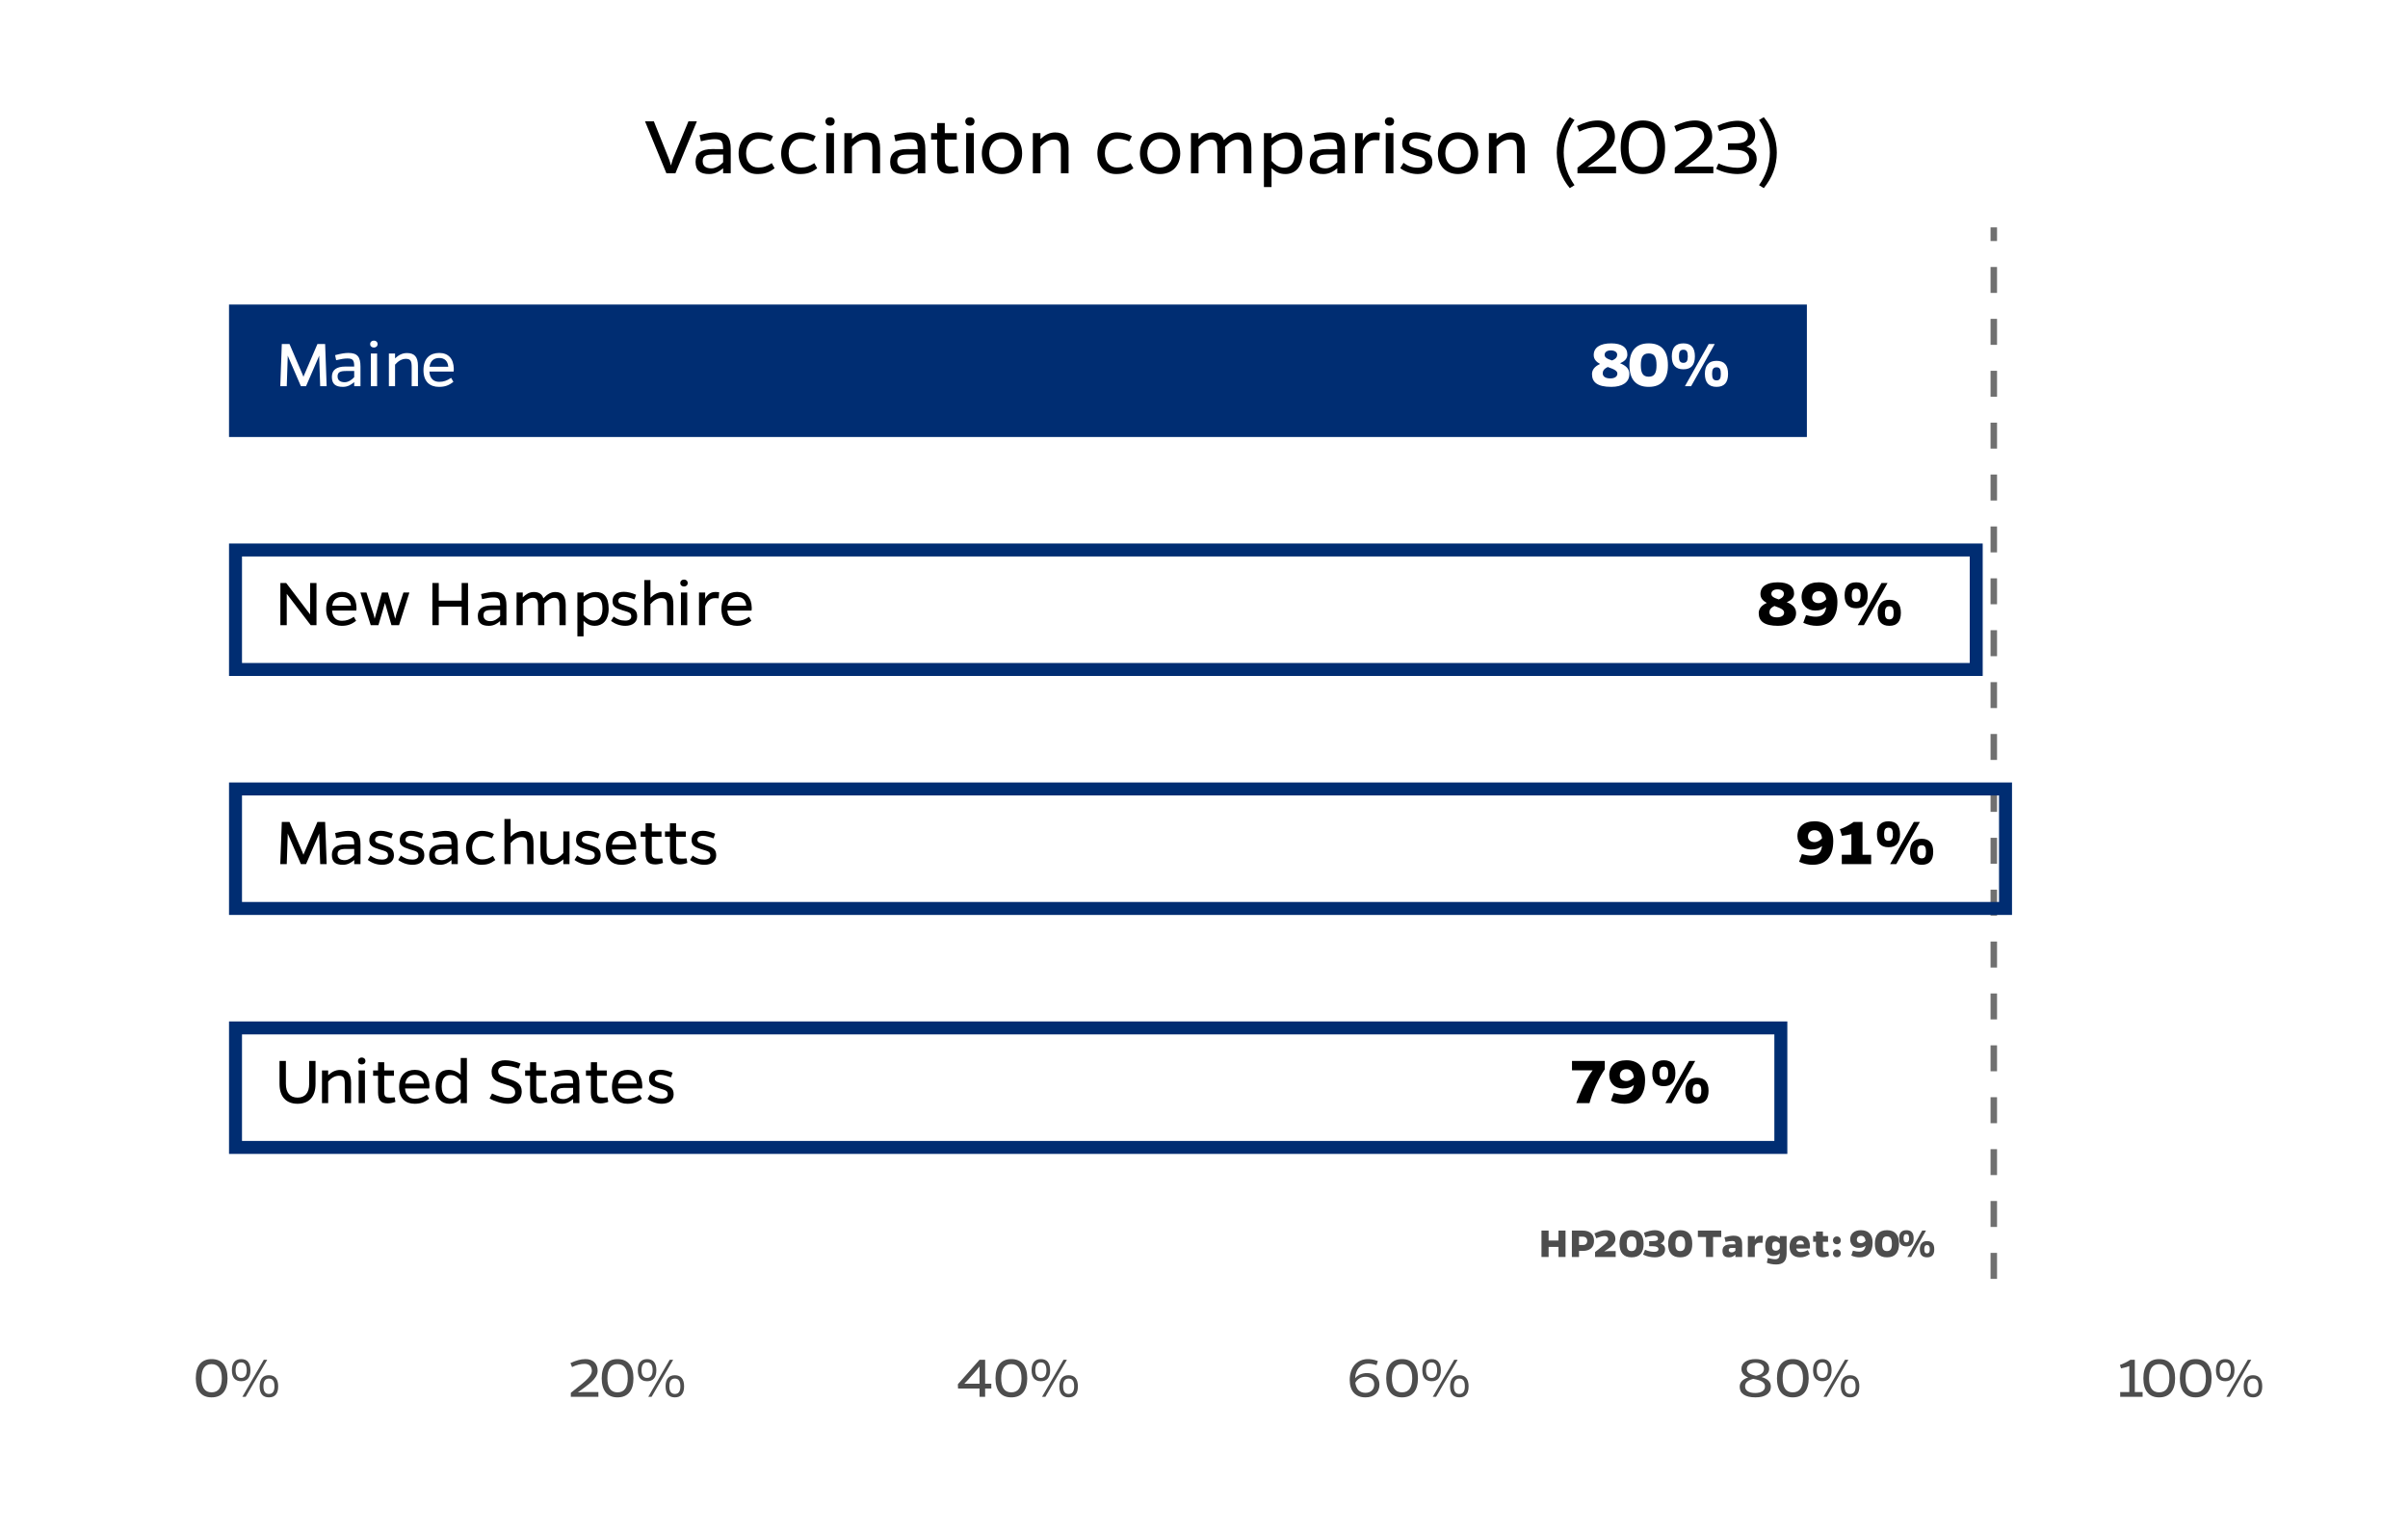 <?xml version="1.0" encoding="UTF-8"?>
<svg xmlns="http://www.w3.org/2000/svg" xmlns:xlink="http://www.w3.org/1999/xlink" width="396" height="252" viewBox="0 0 396 252">
<defs>
<g>
<g id="glyph-0-0">
<path d="M 7.547 0 L 7.547 -6.938 L 1.109 -6.938 L 1.109 0 Z M 1.562 -6.484 L 7.094 -6.484 L 7.094 -0.453 L 1.562 -0.453 Z M 3.953 -2.688 L 4.328 -2.688 L 4.328 -3.156 C 5.016 -3.266 5.578 -3.656 5.578 -4.297 C 5.578 -4.938 5.078 -5.328 4.391 -5.328 C 4.031 -5.328 3.516 -5.203 3.062 -5.031 L 3.188 -4.703 C 3.594 -4.844 4.078 -4.953 4.391 -4.953 C 4.844 -4.953 5.141 -4.688 5.141 -4.297 C 5.141 -3.812 4.75 -3.531 3.906 -3.438 Z M 4.141 -2.031 C 3.969 -2.031 3.875 -1.938 3.875 -1.781 C 3.875 -1.609 3.969 -1.516 4.141 -1.516 C 4.281 -1.516 4.391 -1.609 4.391 -1.781 C 4.391 -1.938 4.281 -2.031 4.141 -2.031 Z M 4.141 -2.031 "/>
</g>
<g id="glyph-0-1">
<path d="M 4.844 -3.781 C 5.672 -4.125 6.047 -4.578 6.047 -5.219 C 6.047 -6.375 5.125 -7.047 3.391 -7.047 C 1.578 -7.047 0.516 -6.375 0.516 -5.125 C 0.516 -4.438 0.938 -4 1.562 -3.656 C 0.547 -3.203 0.234 -2.578 0.234 -1.984 C 0.234 -0.641 1.141 0.109 3.406 0.109 C 5.219 0.109 6.375 -0.641 6.375 -1.984 C 6.375 -2.859 5.859 -3.359 4.844 -3.781 Z M 3.312 -5.891 C 3.953 -5.891 4.375 -5.609 4.375 -5.188 C 4.375 -4.812 4.172 -4.484 3.516 -4.234 C 2.625 -4.531 2.312 -4.75 2.312 -5.172 C 2.312 -5.594 2.703 -5.891 3.312 -5.891 Z M 3.234 -1.281 C 2.484 -1.281 2 -1.578 2 -2.109 C 2 -2.453 2.125 -2.828 2.828 -3.156 C 4 -2.75 4.406 -2.5 4.406 -2.062 C 4.406 -1.578 3.953 -1.281 3.234 -1.281 Z M 3.234 -1.281 "/>
</g>
<g id="glyph-0-2">
<path d="M 3.562 -7.047 C 1.422 -7.047 0.391 -5.75 0.391 -3.453 C 0.391 -1.172 1.422 0.109 3.562 0.109 C 5.703 0.109 6.719 -1.172 6.719 -3.453 C 6.719 -5.75 5.703 -7.047 3.562 -7.047 Z M 3.562 -1.562 C 2.578 -1.562 2.266 -2.203 2.266 -3.453 C 2.266 -4.75 2.578 -5.391 3.562 -5.391 C 4.531 -5.391 4.844 -4.75 4.844 -3.453 C 4.844 -2.203 4.531 -1.562 3.562 -1.562 Z M 3.562 -1.562 "/>
</g>
<g id="glyph-0-3">
<path d="M 2.266 -7.047 C 0.984 -7.047 0.359 -6.344 0.359 -4.906 C 0.359 -3.484 0.984 -2.781 2.266 -2.781 C 3.531 -2.781 4.156 -3.484 4.156 -4.906 C 4.156 -6.344 3.531 -7.047 2.266 -7.047 Z M 7.422 -6.938 L 6.422 -6.938 L 2.516 0 L 3.531 0 Z M 2.266 -3.844 C 1.703 -3.844 1.531 -4.203 1.531 -4.906 C 1.531 -5.641 1.703 -6 2.266 -6 C 2.812 -6 2.984 -5.641 2.984 -4.906 C 2.984 -4.203 2.812 -3.844 2.266 -3.844 Z M 7.719 -4.172 C 6.438 -4.172 5.797 -3.453 5.797 -2.031 C 5.797 -0.609 6.438 0.109 7.719 0.109 C 8.984 0.109 9.609 -0.609 9.609 -2.031 C 9.609 -3.453 8.984 -4.172 7.719 -4.172 Z M 7.719 -0.953 C 7.156 -0.953 6.984 -1.312 6.984 -2.031 C 6.984 -2.75 7.156 -3.109 7.719 -3.109 C 8.266 -3.109 8.422 -2.75 8.422 -2.031 C 8.422 -1.312 8.266 -0.953 7.719 -0.953 Z M 7.719 -0.953 "/>
</g>
<g id="glyph-0-4">
<path d="M 0.562 -0.391 C 1.312 -0.047 2.047 0.109 2.766 0.109 C 4.938 0.109 6.172 -1.188 6.172 -3.812 C 6.172 -5.797 5.141 -7.047 3.109 -7.047 C 1.312 -7.047 0.281 -6.109 0.281 -4.609 C 0.281 -3.328 1.172 -2.406 2.5 -2.406 C 3.344 -2.406 3.875 -2.594 4.328 -2.984 C 4.188 -1.938 3.703 -1.406 2.672 -1.391 C 2.234 -1.391 1.812 -1.438 1.016 -1.656 Z M 3.094 -3.625 C 2.453 -3.625 2.016 -3.969 2.016 -4.516 C 2.016 -5.188 2.453 -5.578 3.109 -5.578 C 3.828 -5.578 4.234 -5.109 4.328 -4.25 C 4.031 -3.906 3.562 -3.625 3.094 -3.625 Z M 3.094 -3.625 "/>
</g>
<g id="glyph-0-5">
<path d="M 5.406 0 L 5.406 -1.547 L 3.984 -1.547 L 3.984 -6.938 L 2.531 -6.938 C 1.844 -6.453 1.109 -6.047 0.266 -5.75 L 0.609 -4.656 C 1.188 -4.719 1.688 -4.812 2.156 -4.938 L 2.156 -1.547 L 0.578 -1.547 L 0.578 0 Z M 5.406 0 "/>
</g>
<g id="glyph-0-6">
<path d="M 5.547 -6.938 L 0.156 -6.938 L 0.156 -5.391 L 3.547 -5.391 C 2.453 -3.906 1.5 -1.812 0.859 0 L 3.031 0 C 3.531 -1.875 4.484 -4.016 5.547 -5.562 Z M 5.547 -6.938 "/>
</g>
<g id="glyph-1-0">
<path d="M 7.5 0 L 7.5 -6.938 L 1.062 -6.938 L 1.062 0 Z M 1.531 -6.484 L 7.047 -6.484 L 7.047 -0.453 L 1.531 -0.453 Z M 3.906 -2.688 L 4.281 -2.688 L 4.281 -3.156 C 4.969 -3.266 5.531 -3.656 5.531 -4.297 C 5.531 -4.938 5.047 -5.328 4.344 -5.328 C 3.984 -5.328 3.469 -5.203 3.016 -5.031 L 3.141 -4.703 C 3.547 -4.844 4.031 -4.953 4.344 -4.953 C 4.797 -4.953 5.094 -4.688 5.094 -4.297 C 5.094 -3.812 4.703 -3.531 3.859 -3.438 Z M 4.094 -2.031 C 3.922 -2.031 3.828 -1.938 3.828 -1.781 C 3.828 -1.609 3.922 -1.516 4.094 -1.516 C 4.25 -1.516 4.344 -1.609 4.344 -1.781 C 4.344 -1.938 4.25 -2.031 4.094 -2.031 Z M 4.094 -2.031 "/>
</g>
<g id="glyph-1-1">
<path d="M 7.5 0 L 8.562 0 L 8.312 -6.938 L 7.047 -6.938 L 4.906 -1.938 C 4.828 -1.797 4.781 -1.641 4.75 -1.531 C 4.703 -1.641 4.656 -1.797 4.594 -1.938 L 2.453 -6.938 L 1.188 -6.938 L 0.938 0 L 2 0 L 2.156 -4.672 L 2.156 -5.031 L 4.328 0 L 5.172 0 L 7.344 -5.031 L 7.344 -4.656 Z M 7.5 0 "/>
</g>
<g id="glyph-1-2">
<path d="M 1.125 -4.281 C 1.906 -4.469 2.5 -4.562 2.969 -4.562 C 3.875 -4.562 4.094 -4.281 4.094 -3.234 C 3.594 -3.234 3.281 -3.234 2.656 -3.234 C 1.156 -3.234 0.422 -2.656 0.422 -1.531 C 0.422 -0.359 1.031 0.109 2.234 0.109 C 3.078 0.109 3.625 -0.281 4.094 -0.672 L 4.094 0 L 5.125 0 L 5.125 -3.219 C 5.125 -4.797 4.641 -5.469 3.141 -5.469 C 2.562 -5.469 1.984 -5.375 0.953 -5.109 Z M 4.094 -2.5 L 4.094 -1.484 C 3.688 -1.031 3.109 -0.656 2.531 -0.656 C 1.766 -0.656 1.359 -0.984 1.359 -1.625 C 1.359 -2.328 1.828 -2.5 2.781 -2.5 Z M 4.094 -2.5 "/>
</g>
<g id="glyph-1-3">
<path d="M 0.719 -6.922 C 0.719 -6.562 1 -6.359 1.328 -6.359 C 1.656 -6.359 1.938 -6.562 1.938 -6.922 C 1.938 -7.297 1.656 -7.5 1.328 -7.5 C 1 -7.5 0.719 -7.297 0.719 -6.922 Z M 1.859 0 L 1.859 -5.375 L 0.828 -5.375 L 0.828 0 Z M 1.859 0 "/>
</g>
<g id="glyph-1-4">
<path d="M 1.812 -5.375 L 0.797 -5.375 L 0.797 0 L 1.812 0 L 1.812 -3.547 C 2.344 -4.156 2.938 -4.5 3.594 -4.5 C 4.406 -4.5 4.547 -4.078 4.547 -3.109 L 4.547 0 L 5.578 0 L 5.578 -3.359 C 5.578 -4.812 5 -5.453 3.781 -5.453 C 2.984 -5.453 2.406 -5.125 1.812 -4.578 Z M 1.812 -5.375 "/>
</g>
<g id="glyph-1-5">
<path d="M 5.031 -1.375 C 4.344 -0.906 3.797 -0.719 3.078 -0.719 C 2.203 -0.719 1.547 -1.188 1.453 -2.406 L 5.438 -2.406 C 5.469 -2.609 5.469 -2.719 5.469 -2.859 C 5.438 -4.531 4.578 -5.469 3.078 -5.469 C 1.594 -5.469 0.484 -4.625 0.484 -2.641 C 0.484 -0.719 1.562 0.109 3.031 0.109 C 4 0.109 4.656 -0.125 5.406 -0.719 Z M 1.484 -3.203 C 1.625 -4.234 2.281 -4.641 3.078 -4.641 C 3.953 -4.641 4.484 -4.141 4.562 -3.203 Z M 1.484 -3.203 "/>
</g>
<g id="glyph-1-6">
<path d="M 4.453 -5 C 3.766 -5.297 3.094 -5.484 2.453 -5.484 C 1.25 -5.484 0.578 -4.938 0.578 -3.953 C 0.578 -3.078 1.125 -2.781 2.188 -2.453 C 3.203 -2.125 3.656 -2.109 3.656 -1.422 C 3.656 -0.984 3.266 -0.75 2.672 -0.75 C 1.859 -0.75 1.375 -0.969 0.766 -1.406 L 0.328 -0.688 C 1.031 -0.172 1.828 0.109 2.688 0.109 C 3.875 0.109 4.625 -0.484 4.625 -1.438 C 4.625 -2.531 4.031 -2.781 2.734 -3.203 C 2.031 -3.438 1.531 -3.516 1.531 -4 C 1.531 -4.422 1.859 -4.656 2.438 -4.656 C 2.938 -4.656 3.547 -4.469 4.188 -4.234 Z M 4.453 -5 "/>
</g>
<g id="glyph-1-7">
<path d="M 4.906 -1.359 C 4.25 -0.906 3.766 -0.781 3.109 -0.781 C 2.125 -0.781 1.484 -1.516 1.484 -2.656 C 1.484 -3.828 2.156 -4.609 3.141 -4.609 C 3.531 -4.609 4.156 -4.531 4.734 -4.25 L 5.078 -4.953 C 4.453 -5.328 3.719 -5.469 3.125 -5.469 C 1.531 -5.469 0.484 -4.344 0.484 -2.656 C 0.484 -1 1.484 0.109 2.969 0.109 C 3.938 0.109 4.5 -0.078 5.297 -0.672 Z M 4.906 -1.359 "/>
</g>
<g id="glyph-1-8">
<path d="M 1.812 -7.422 L 0.797 -7.422 L 0.797 0 L 1.812 0 L 1.812 -3.469 C 2.359 -4.078 2.938 -4.453 3.594 -4.453 C 4.406 -4.453 4.547 -4.031 4.547 -3.047 L 4.547 0 L 5.578 0 L 5.578 -3.359 C 5.578 -4.812 5.125 -5.453 3.906 -5.453 C 3.094 -5.453 2.422 -5.109 1.812 -4.516 Z M 1.812 -7.422 "/>
</g>
<g id="glyph-1-9">
<path d="M 4.484 0 L 5.5 0 L 5.5 -5.375 L 4.484 -5.375 L 4.484 -1.828 C 4.062 -1.312 3.438 -0.828 2.797 -0.828 C 1.984 -0.828 1.734 -1.281 1.734 -2.266 L 1.734 -5.375 L 0.719 -5.375 L 0.719 -2.031 C 0.719 -0.578 1.266 0.109 2.469 0.109 C 3.234 0.109 3.875 -0.281 4.484 -0.781 Z M 4.484 0 "/>
</g>
<g id="glyph-1-10">
<path d="M 3.75 -0.953 C 3.359 -0.906 3.172 -0.906 2.953 -0.906 C 2.312 -0.906 2.031 -1.062 2.031 -1.781 L 2.031 -4.5 L 3.625 -4.5 L 3.625 -5.375 L 2.031 -5.375 L 2.031 -6.719 L 1.016 -6.719 L 1.016 -5.375 L 0.203 -5.375 L 0.203 -4.5 L 1.016 -4.5 L 1.016 -1.75 C 1.016 -0.484 1.484 0.047 2.609 0.047 C 2.984 0.047 3.391 -0.031 3.875 -0.203 Z M 3.75 -0.953 "/>
</g>
<g id="glyph-1-11">
<path d="M 6.891 0 L 6.891 -6.938 L 5.844 -6.938 L 5.844 -1.766 L 1.906 -6.938 L 0.953 -6.938 L 0.953 0 L 2 0 L 2 -5.156 L 5.938 0 Z M 6.891 0 "/>
</g>
<g id="glyph-1-12">
<path d="M 6.469 0 L 8.172 -5.375 L 7.188 -5.375 L 6.016 -1.781 C 5.938 -1.5 5.875 -1.281 5.828 -1.062 C 5.766 -1.297 5.703 -1.547 5.641 -1.781 L 4.641 -5.375 L 3.656 -5.375 L 2.656 -1.781 C 2.578 -1.516 2.516 -1.281 2.453 -1.062 C 2.406 -1.297 2.359 -1.531 2.281 -1.781 L 1.109 -5.375 L 0.109 -5.375 L 1.812 0 L 3.078 0 L 4.156 -3.672 L 5.219 0 Z M 6.469 0 "/>
</g>
<g id="glyph-1-13">
</g>
<g id="glyph-1-14">
<path d="M 6.812 0 L 6.812 -6.938 L 5.766 -6.938 L 5.766 -4.031 L 2 -4.031 L 2 -6.938 L 0.953 -6.938 L 0.953 0 L 2 0 L 2 -3.047 L 5.766 -3.047 L 5.766 0 Z M 6.812 0 "/>
</g>
<g id="glyph-1-15">
<path d="M 1.812 -5.375 L 0.797 -5.375 L 0.797 0 L 1.812 0 L 1.812 -3.562 C 2.344 -4.156 2.906 -4.5 3.453 -4.5 C 4.156 -4.5 4.328 -4.062 4.328 -3.109 L 4.328 0 L 5.359 0 L 5.359 -3.562 C 5.969 -4.203 6.5 -4.5 7 -4.5 C 7.688 -4.5 7.844 -4.062 7.844 -3.109 L 7.844 0 L 8.875 0 L 8.875 -3.359 C 8.875 -4.797 8.297 -5.453 7.172 -5.453 C 6.484 -5.453 5.922 -5.172 5.203 -4.422 C 4.969 -5.156 4.438 -5.453 3.625 -5.453 C 2.922 -5.453 2.359 -5.109 1.812 -4.578 Z M 1.812 -5.375 "/>
</g>
<g id="glyph-1-16">
<path d="M 1.812 -5.375 L 0.797 -5.375 L 0.797 1.844 L 1.812 1.844 L 1.812 -0.688 C 2.328 -0.234 2.781 0.109 3.688 0.109 C 4.844 0.109 5.938 -0.688 5.938 -2.703 C 5.938 -4.703 5.125 -5.453 3.812 -5.453 C 3.047 -5.453 2.344 -5.125 1.812 -4.703 Z M 1.812 -3.703 C 2.234 -4.156 2.953 -4.609 3.609 -4.609 C 4.453 -4.609 4.922 -4.109 4.922 -2.703 C 4.922 -1.281 4.312 -0.75 3.5 -0.75 C 2.797 -0.75 2.25 -1.172 1.812 -1.656 Z M 1.812 -3.703 "/>
</g>
<g id="glyph-1-17">
<path d="M 1.812 -5.375 L 0.797 -5.375 L 0.797 0 L 1.812 0 L 1.812 -3.094 C 2.094 -3.953 2.656 -4.438 3.391 -4.438 C 3.578 -4.438 3.766 -4.438 4.031 -4.406 L 4.109 -5.422 C 3.797 -5.453 3.625 -5.453 3.422 -5.453 C 2.703 -5.453 2.109 -5 1.812 -4.328 Z M 1.812 -5.375 "/>
</g>
<g id="glyph-1-18">
<path d="M 6.734 -6.938 L 5.688 -6.938 L 5.688 -3.156 C 5.688 -1.688 5 -0.906 3.781 -0.906 C 2.562 -0.906 1.859 -1.688 1.859 -3.156 L 1.859 -6.938 L 0.812 -6.938 L 0.812 -3.156 C 0.812 -1.062 1.891 0.109 3.781 0.109 C 5.672 0.109 6.734 -1.062 6.734 -3.156 Z M 6.734 -6.938 "/>
</g>
<g id="glyph-1-19">
<path d="M 4.609 0 L 5.625 0 L 5.625 -7.422 L 4.609 -7.422 L 4.609 -4.672 C 4.078 -5.172 3.375 -5.469 2.609 -5.469 C 1.344 -5.469 0.484 -4.703 0.484 -2.703 C 0.484 -0.688 1.562 0.109 2.734 0.109 C 3.641 0.109 4.094 -0.234 4.609 -0.703 Z M 4.609 -1.656 C 4.172 -1.188 3.75 -0.75 3.031 -0.75 C 2.219 -0.75 1.484 -1.281 1.484 -2.703 C 1.484 -4.125 2.078 -4.609 2.938 -4.609 C 3.578 -4.609 4.125 -4.266 4.609 -3.703 Z M 4.609 -1.656 "/>
</g>
<g id="glyph-1-20">
<path d="M 5.453 -6.5 C 4.562 -6.875 3.656 -7.047 2.906 -7.047 C 1.531 -7.047 0.688 -6.297 0.688 -5.188 C 0.688 -3.812 1.609 -3.484 2.719 -3.156 C 4.172 -2.734 4.562 -2.484 4.562 -1.734 C 4.562 -1.156 4.078 -0.859 3.359 -0.859 C 2.656 -0.859 1.672 -1.141 0.766 -1.578 L 0.359 -0.766 C 1.219 -0.266 2.422 0.109 3.406 0.109 C 4.625 0.109 5.641 -0.516 5.641 -1.906 C 5.641 -3.141 4.828 -3.547 3.625 -3.953 C 2.344 -4.375 1.766 -4.469 1.766 -5.297 C 1.766 -5.703 2.172 -6.125 2.906 -6.125 C 3.625 -6.125 4.281 -6 5.125 -5.672 Z M 5.453 -6.5 "/>
</g>
<g id="glyph-2-0">
<path d="M 4.719 0 L 4.719 -4.344 L 0.703 -4.344 L 0.703 0 Z M 0.984 -4.047 L 4.422 -4.047 L 4.422 -0.281 L 0.984 -0.281 Z M 2.469 -1.672 L 2.703 -1.672 L 2.703 -1.969 C 3.141 -2.047 3.484 -2.281 3.484 -2.688 C 3.484 -3.078 3.172 -3.328 2.75 -3.328 C 2.516 -3.328 2.203 -3.25 1.906 -3.141 L 1.984 -2.938 C 2.25 -3.031 2.547 -3.094 2.75 -3.094 C 3.031 -3.094 3.219 -2.922 3.219 -2.688 C 3.219 -2.375 2.969 -2.203 2.438 -2.141 Z M 2.594 -1.266 C 2.484 -1.266 2.422 -1.203 2.422 -1.109 C 2.422 -1.016 2.484 -0.953 2.594 -0.953 C 2.688 -0.953 2.75 -1.016 2.75 -1.109 C 2.75 -1.203 2.688 -1.266 2.594 -1.266 Z M 2.594 -1.266 "/>
</g>
<g id="glyph-2-1">
<path d="M 4.359 0 L 4.359 -4.344 L 3.203 -4.344 L 3.203 -2.703 L 1.578 -2.703 L 1.578 -4.344 L 0.406 -4.344 L 0.406 0 L 1.578 0 L 1.578 -1.656 L 3.203 -1.656 L 3.203 0 Z M 4.359 0 "/>
</g>
<g id="glyph-2-2">
<path d="M 0.406 -4.344 L 0.406 0 L 1.578 0 L 1.578 -1 L 2.203 -1 C 3.391 -1 4.047 -1.594 4.047 -2.656 C 4.047 -3.734 3.375 -4.344 2.141 -4.344 Z M 1.578 -1.969 L 1.578 -3.344 L 2.141 -3.344 C 2.641 -3.344 2.922 -3.094 2.922 -2.656 C 2.922 -2.219 2.672 -1.969 2.188 -1.969 Z M 1.578 -1.969 "/>
</g>
<g id="glyph-2-3">
<path d="M 3.609 0 L 3.609 -0.969 L 2.531 -0.969 C 2.297 -0.969 2 -0.953 1.719 -0.922 C 2.766 -1.578 3.562 -2.141 3.562 -2.938 C 3.562 -3.828 2.969 -4.406 2.016 -4.406 C 1.422 -4.406 0.875 -4.219 0.109 -3.875 L 0.422 -3.078 C 0.953 -3.297 1.422 -3.438 1.812 -3.438 C 2.141 -3.438 2.375 -3.266 2.375 -2.922 C 2.375 -2.438 1.422 -1.781 0.219 -0.812 L 0.219 0 Z M 3.609 0 "/>
</g>
<g id="glyph-2-4">
<path d="M 2.219 -4.406 C 0.891 -4.406 0.234 -3.594 0.234 -2.156 C 0.234 -0.734 0.891 0.062 2.219 0.062 C 3.562 0.062 4.203 -0.734 4.203 -2.156 C 4.203 -3.594 3.562 -4.406 2.219 -4.406 Z M 2.219 -0.969 C 1.609 -0.969 1.422 -1.375 1.422 -2.156 C 1.422 -2.969 1.609 -3.375 2.219 -3.375 C 2.828 -3.375 3.031 -2.969 3.031 -2.156 C 3.031 -1.375 2.828 -0.969 2.219 -0.969 Z M 2.219 -0.969 "/>
</g>
<g id="glyph-2-5">
<path d="M 0.5 -3.219 C 1 -3.391 1.547 -3.5 1.906 -3.5 C 2.312 -3.5 2.562 -3.328 2.562 -3 C 2.562 -2.719 2.297 -2.609 1.719 -2.609 L 1.109 -2.609 L 1.109 -1.766 L 1.719 -1.766 C 2.328 -1.766 2.641 -1.594 2.641 -1.297 C 2.641 -1 2.391 -0.844 1.969 -0.844 C 1.594 -0.844 1.047 -0.906 0.438 -1.188 L 0.109 -0.391 C 0.719 -0.078 1.422 0.062 2.031 0.062 C 3.078 0.062 3.734 -0.422 3.734 -1.266 C 3.734 -1.734 3.484 -2.031 2.984 -2.219 C 3.344 -2.359 3.625 -2.688 3.625 -3.172 C 3.625 -3.906 2.969 -4.406 2.062 -4.406 C 1.516 -4.406 0.891 -4.25 0.25 -3.969 Z M 0.5 -3.219 "/>
</g>
<g id="glyph-2-6">
</g>
<g id="glyph-2-7">
<path d="M 3.969 -3.281 L 3.969 -4.344 L 0.125 -4.344 L 0.125 -3.281 L 1.469 -3.281 L 1.469 0 L 2.625 0 L 2.625 -3.281 Z M 3.969 -3.281 "/>
</g>
<g id="glyph-2-8">
<path d="M 0.672 -2.469 C 1.172 -2.578 1.531 -2.625 1.797 -2.625 C 2.203 -2.625 2.297 -2.469 2.297 -2.078 L 1.625 -2.078 C 0.656 -2.078 0.172 -1.75 0.172 -1.016 C 0.172 -0.203 0.578 0.062 1.297 0.062 C 1.719 0.062 2.031 -0.125 2.297 -0.406 L 2.297 0 L 3.406 0 L 3.406 -2.078 C 3.406 -3.078 3 -3.5 2 -3.5 C 1.656 -3.5 1.297 -3.453 0.5 -3.234 Z M 2.297 -1.484 L 2.297 -1.047 C 2.141 -0.875 1.938 -0.75 1.672 -0.75 C 1.391 -0.75 1.203 -0.906 1.203 -1.156 C 1.203 -1.438 1.406 -1.484 1.766 -1.484 Z M 2.297 -1.484 "/>
</g>
<g id="glyph-2-9">
<path d="M 1.484 -3.438 L 0.344 -3.438 L 0.344 0 L 1.484 0 L 1.484 -1.719 C 1.625 -2.219 1.922 -2.344 2.344 -2.344 C 2.469 -2.344 2.578 -2.344 2.75 -2.328 L 2.828 -3.469 C 2.641 -3.5 2.531 -3.5 2.406 -3.5 C 2 -3.5 1.719 -3.25 1.484 -2.797 Z M 1.484 -3.438 "/>
</g>
<g id="glyph-2-10">
<path d="M 3.719 -3.438 L 2.594 -3.438 L 2.594 -3.047 C 2.25 -3.328 1.922 -3.5 1.5 -3.5 C 0.656 -3.5 0.203 -2.984 0.203 -1.797 C 0.203 -0.688 0.719 -0.156 1.516 -0.156 C 2.047 -0.156 2.297 -0.266 2.594 -0.625 L 2.594 -0.594 C 2.594 0.141 2.344 0.375 1.828 0.375 C 1.5 0.375 1.016 0.266 0.625 0.172 L 0.469 0.953 C 0.859 1.125 1.469 1.234 1.984 1.234 C 3.125 1.234 3.719 0.719 3.719 -0.594 Z M 2.594 -1.406 C 2.422 -1.156 2.25 -1.031 1.938 -1.031 C 1.562 -1.031 1.328 -1.219 1.328 -1.797 C 1.328 -2.359 1.516 -2.547 1.906 -2.547 C 2.188 -2.547 2.391 -2.422 2.594 -2.156 Z M 2.594 -1.406 "/>
</g>
<g id="glyph-2-11">
<path d="M 3.203 -1.125 C 2.781 -0.906 2.453 -0.812 1.984 -0.812 C 1.609 -0.812 1.375 -1 1.297 -1.391 L 3.516 -1.391 C 3.547 -1.562 3.547 -1.703 3.547 -1.844 C 3.547 -2.938 2.922 -3.5 1.953 -3.5 C 0.875 -3.5 0.203 -2.891 0.203 -1.688 C 0.203 -0.531 0.891 0.062 1.938 0.062 C 2.516 0.062 3 -0.094 3.531 -0.484 Z M 1.297 -2.062 C 1.359 -2.5 1.578 -2.703 1.953 -2.703 C 2.312 -2.703 2.547 -2.516 2.578 -2.062 Z M 1.297 -2.062 "/>
</g>
<g id="glyph-2-12">
<path d="M 2.578 -0.875 C 2.391 -0.859 2.281 -0.859 2.125 -0.859 C 1.781 -0.859 1.688 -1 1.688 -1.312 L 1.688 -2.5 L 2.531 -2.5 L 2.531 -3.438 L 1.688 -3.438 L 1.688 -4.188 L 0.547 -4.188 L 0.547 -3.438 L 0.078 -3.438 L 0.078 -2.5 L 0.547 -2.5 L 0.547 -1.266 C 0.547 -0.312 0.891 0.047 1.688 0.047 C 2.047 0.047 2.438 -0.047 2.688 -0.188 Z M 2.578 -0.875 "/>
</g>
<g id="glyph-2-13">
<path d="M 0.344 -2.734 C 0.344 -2.375 0.609 -2.094 0.984 -2.094 C 1.375 -2.094 1.625 -2.375 1.625 -2.734 C 1.625 -3.094 1.375 -3.375 0.984 -3.375 C 0.609 -3.375 0.344 -3.094 0.344 -2.734 Z M 0.344 -0.594 C 0.344 -0.234 0.609 0.047 0.984 0.047 C 1.375 0.047 1.625 -0.234 1.625 -0.594 C 1.625 -0.953 1.375 -1.234 0.984 -1.234 C 0.609 -1.234 0.344 -0.953 0.344 -0.594 Z M 0.344 -0.594 "/>
</g>
<g id="glyph-2-14">
<path d="M 0.359 -0.234 C 0.812 -0.031 1.281 0.062 1.734 0.062 C 3.078 0.062 3.859 -0.75 3.859 -2.375 C 3.859 -3.625 3.219 -4.406 1.938 -4.406 C 0.828 -4.406 0.172 -3.812 0.172 -2.875 C 0.172 -2.078 0.734 -1.5 1.562 -1.5 C 2.094 -1.5 2.422 -1.625 2.703 -1.859 C 2.609 -1.203 2.312 -0.875 1.672 -0.875 C 1.391 -0.875 1.141 -0.906 0.625 -1.031 Z M 1.938 -2.266 C 1.531 -2.266 1.266 -2.484 1.266 -2.828 C 1.266 -3.234 1.531 -3.484 1.938 -3.484 C 2.391 -3.484 2.641 -3.188 2.703 -2.656 C 2.516 -2.438 2.219 -2.266 1.938 -2.266 Z M 1.938 -2.266 "/>
</g>
<g id="glyph-2-15">
<path d="M 1.422 -4.406 C 0.625 -4.406 0.219 -3.969 0.219 -3.062 C 0.219 -2.172 0.625 -1.734 1.422 -1.734 C 2.219 -1.734 2.609 -2.172 2.609 -3.062 C 2.609 -3.969 2.219 -4.406 1.422 -4.406 Z M 4.641 -4.344 L 4.016 -4.344 L 1.578 0 L 2.203 0 Z M 1.422 -2.406 C 1.062 -2.406 0.953 -2.625 0.953 -3.062 C 0.953 -3.531 1.062 -3.75 1.422 -3.75 C 1.75 -3.75 1.859 -3.531 1.859 -3.062 C 1.859 -2.625 1.75 -2.406 1.422 -2.406 Z M 4.812 -2.609 C 4.031 -2.609 3.625 -2.156 3.625 -1.266 C 3.625 -0.375 4.031 0.062 4.812 0.062 C 5.609 0.062 6 -0.375 6 -1.266 C 6 -2.156 5.609 -2.609 4.812 -2.609 Z M 4.812 -0.594 C 4.469 -0.594 4.359 -0.828 4.359 -1.266 C 4.359 -1.719 4.469 -1.953 4.812 -1.953 C 5.156 -1.953 5.266 -1.719 5.266 -1.266 C 5.266 -0.828 5.156 -0.594 4.812 -0.594 Z M 4.812 -0.594 "/>
</g>
<g id="glyph-3-0">
<path d="M 6.594 0 L 6.594 -6.094 L 0.938 -6.094 L 0.938 0 Z M 1.344 -5.703 L 6.188 -5.703 L 6.188 -0.406 L 1.344 -0.406 Z M 3.438 -2.359 L 3.766 -2.359 L 3.766 -2.781 C 4.375 -2.875 4.859 -3.203 4.859 -3.781 C 4.859 -4.344 4.438 -4.688 3.812 -4.688 C 3.5 -4.688 3.047 -4.578 2.656 -4.422 L 2.766 -4.125 C 3.125 -4.266 3.547 -4.344 3.812 -4.344 C 4.219 -4.344 4.484 -4.125 4.484 -3.781 C 4.484 -3.344 4.125 -3.094 3.391 -3.016 Z M 3.594 -1.797 C 3.453 -1.797 3.375 -1.703 3.375 -1.562 C 3.375 -1.422 3.453 -1.328 3.594 -1.328 C 3.734 -1.328 3.812 -1.422 3.812 -1.562 C 3.812 -1.703 3.734 -1.797 3.594 -1.797 Z M 3.594 -1.797 "/>
</g>
<g id="glyph-3-1">
<path d="M 3.062 -6.203 C 1.359 -6.203 0.469 -5.062 0.469 -3.047 C 0.469 -1.047 1.359 0.094 3.062 0.094 C 4.797 0.094 5.688 -1.047 5.688 -3.047 C 5.688 -5.062 4.797 -6.203 3.062 -6.203 Z M 3.062 -0.734 C 1.938 -0.734 1.406 -1.547 1.406 -3.047 C 1.406 -4.547 1.938 -5.375 3.062 -5.375 C 4.203 -5.375 4.75 -4.547 4.75 -3.047 C 4.75 -1.547 4.203 -0.734 3.062 -0.734 Z M 3.062 -0.734 "/>
</g>
<g id="glyph-3-2">
<path d="M 1.938 -6.203 C 0.938 -6.203 0.406 -5.562 0.406 -4.375 C 0.406 -3.188 0.938 -2.562 1.938 -2.562 C 2.938 -2.562 3.453 -3.188 3.453 -4.375 C 3.453 -5.562 2.938 -6.203 1.938 -6.203 Z M 6.219 -6.094 L 5.656 -6.094 L 2.125 0 L 2.672 0 Z M 1.938 -3.109 C 1.312 -3.109 1.016 -3.562 1.016 -4.375 C 1.016 -5.203 1.312 -5.656 1.938 -5.656 C 2.547 -5.656 2.844 -5.203 2.844 -4.375 C 2.844 -3.562 2.547 -3.109 1.938 -3.109 Z M 6.5 -3.547 C 5.5 -3.547 4.969 -2.922 4.969 -1.719 C 4.969 -0.531 5.5 0.094 6.5 0.094 C 7.5 0.094 8.016 -0.531 8.016 -1.719 C 8.016 -2.922 7.5 -3.547 6.5 -3.547 Z M 6.5 -0.469 C 5.875 -0.469 5.594 -0.906 5.594 -1.719 C 5.594 -2.562 5.875 -3 6.5 -3 C 7.125 -3 7.406 -2.562 7.406 -1.719 C 7.406 -0.906 7.125 -0.469 6.5 -0.469 Z M 6.5 -0.469 "/>
</g>
<g id="glyph-3-3">
<path d="M 4.922 0 L 4.922 -0.781 L 2.5 -0.781 C 2.234 -0.781 1.891 -0.766 1.547 -0.734 C 3.25 -1.969 4.797 -2.969 4.797 -4.281 C 4.797 -5.453 4.047 -6.203 2.797 -6.203 C 1.984 -6.203 1.203 -5.953 0.328 -5.547 L 0.594 -4.891 C 1.297 -5.234 2.016 -5.422 2.641 -5.422 C 3.406 -5.422 3.844 -5 3.844 -4.266 C 3.844 -3.219 2.156 -2.109 0.391 -0.656 L 0.391 0 Z M 4.922 0 "/>
</g>
<g id="glyph-3-4">
<path d="M 4.766 0 L 4.766 -1.359 L 5.781 -1.359 L 5.781 -2.156 L 4.766 -2.156 L 4.766 -6.094 L 3.844 -6.094 L 0.281 -2.062 L 0.312 -1.359 L 3.844 -1.359 L 3.844 0 Z M 3.844 -2.156 L 1.344 -2.156 C 1.484 -2.281 1.703 -2.516 1.938 -2.781 L 3.344 -4.359 C 3.516 -4.562 3.703 -4.797 3.844 -4.984 Z M 3.844 -2.156 "/>
</g>
<g id="glyph-3-5">
<path d="M 5.094 -5.875 C 4.438 -6.156 3.781 -6.203 3.438 -6.203 C 1.703 -6.188 0.469 -4.875 0.469 -2.797 C 0.469 -0.984 1.359 0.094 3.062 0.094 C 4.453 0.094 5.359 -0.688 5.359 -2.016 C 5.359 -3.156 4.547 -3.906 3.328 -3.906 C 2.469 -3.906 1.812 -3.578 1.359 -3.047 C 1.438 -4.531 2.234 -5.438 3.469 -5.453 C 3.906 -5.453 4.312 -5.391 4.875 -5.203 Z M 3.062 -0.656 C 2.094 -0.656 1.531 -1.25 1.391 -2.312 C 1.688 -2.875 2.297 -3.297 3.062 -3.297 C 3.938 -3.297 4.5 -2.812 4.5 -2.047 C 4.5 -1.141 3.875 -0.656 3.062 -0.656 Z M 3.062 -0.656 "/>
</g>
<g id="glyph-3-6">
<path d="M 3.938 -3.25 C 4.797 -3.516 5.188 -3.969 5.188 -4.625 C 5.188 -5.578 4.344 -6.203 2.953 -6.203 C 1.516 -6.203 0.625 -5.578 0.625 -4.578 C 0.625 -3.906 1.031 -3.469 1.75 -3.188 C 0.719 -2.859 0.344 -2.297 0.344 -1.656 C 0.344 -0.547 1.203 0.094 2.953 0.094 C 4.5 0.094 5.469 -0.547 5.469 -1.656 C 5.469 -2.438 4.984 -2.938 3.938 -3.25 Z M 2.922 -5.594 C 3.766 -5.594 4.328 -5.188 4.328 -4.609 C 4.328 -4.062 3.984 -3.656 3.031 -3.453 C 1.953 -3.688 1.516 -4.016 1.516 -4.594 C 1.516 -5.188 2.078 -5.594 2.922 -5.594 Z M 2.875 -0.625 C 1.875 -0.625 1.234 -1.016 1.234 -1.703 C 1.234 -2.234 1.547 -2.688 2.562 -2.953 C 4.016 -2.688 4.5 -2.312 4.5 -1.688 C 4.5 -1.016 3.875 -0.625 2.875 -0.625 Z M 2.875 -0.625 "/>
</g>
<g id="glyph-3-7">
<path d="M 4.344 0 L 4.344 -0.781 L 3.062 -0.781 L 3.062 -6.094 L 2.344 -6.094 C 1.812 -5.734 1.172 -5.438 0.609 -5.234 L 0.797 -4.672 C 1.219 -4.75 1.703 -4.891 2.156 -5.047 L 2.156 -0.781 L 0.656 -0.781 L 0.656 0 Z M 4.344 0 "/>
</g>
<g id="glyph-4-0">
<path d="M 9.219 0 L 9.219 -8.547 L 1.312 -8.547 L 1.312 0 Z M 1.875 -7.984 L 8.672 -7.984 L 8.672 -0.562 L 1.875 -0.562 Z M 4.812 -3.297 L 5.281 -3.297 L 5.281 -3.891 C 6.125 -4.016 6.797 -4.5 6.797 -5.297 C 6.797 -6.078 6.203 -6.547 5.344 -6.547 C 4.906 -6.547 4.266 -6.406 3.703 -6.188 L 3.859 -5.781 C 4.375 -5.969 4.953 -6.094 5.344 -6.094 C 5.906 -6.094 6.266 -5.766 6.266 -5.297 C 6.266 -4.688 5.781 -4.344 4.75 -4.234 Z M 5.047 -2.5 C 4.828 -2.5 4.719 -2.375 4.719 -2.203 C 4.719 -1.984 4.828 -1.859 5.047 -1.859 C 5.219 -1.859 5.344 -1.984 5.344 -2.203 C 5.344 -2.375 5.219 -2.5 5.047 -2.5 Z M 5.047 -2.5 "/>
</g>
<g id="glyph-4-1">
<path d="M 5.203 0 L 8.734 -8.547 L 7.344 -8.547 L 4.781 -2.344 C 4.672 -2 4.562 -1.641 4.469 -1.281 C 4.375 -1.641 4.266 -2 4.141 -2.344 L 1.656 -8.547 L 0.203 -8.547 L 3.719 0 Z M 5.203 0 "/>
</g>
<g id="glyph-4-2">
<path d="M 1.391 -5.266 C 2.359 -5.5 3.078 -5.609 3.656 -5.609 C 4.781 -5.609 5.047 -5.266 5.047 -3.969 C 4.422 -3.984 4.047 -3.984 3.281 -3.984 C 1.422 -3.984 0.516 -3.281 0.516 -1.875 C 0.516 -0.453 1.281 0.125 2.766 0.125 C 3.781 0.125 4.453 -0.344 5.047 -0.828 L 5.047 0 L 6.297 0 L 6.297 -3.969 C 6.297 -5.906 5.719 -6.734 3.859 -6.734 C 3.156 -6.734 2.453 -6.625 1.172 -6.281 Z M 5.047 -3.078 L 5.047 -1.812 C 4.531 -1.266 3.844 -0.812 3.125 -0.812 C 2.172 -0.812 1.688 -1.219 1.688 -2 C 1.688 -2.859 2.25 -3.078 3.438 -3.078 Z M 5.047 -3.078 "/>
</g>
<g id="glyph-4-3">
<path d="M 6.047 -1.672 C 5.219 -1.125 4.641 -0.953 3.828 -0.953 C 2.625 -0.953 1.828 -1.859 1.828 -3.266 C 1.828 -4.703 2.641 -5.672 3.859 -5.672 C 4.344 -5.672 5.109 -5.594 5.828 -5.234 L 6.266 -6.094 C 5.469 -6.547 4.578 -6.734 3.844 -6.734 C 1.891 -6.734 0.594 -5.344 0.594 -3.266 C 0.594 -1.234 1.812 0.125 3.656 0.125 C 4.844 0.125 5.547 -0.094 6.516 -0.828 Z M 6.047 -1.672 "/>
</g>
<g id="glyph-4-4">
<path d="M 0.875 -8.531 C 0.875 -8.078 1.234 -7.828 1.641 -7.828 C 2.047 -7.828 2.391 -8.078 2.391 -8.531 C 2.391 -8.984 2.047 -9.219 1.641 -9.219 C 1.234 -9.219 0.875 -8.984 0.875 -8.531 Z M 2.281 0 L 2.281 -6.609 L 1.016 -6.609 L 1.016 0 Z M 2.281 0 "/>
</g>
<g id="glyph-4-5">
<path d="M 2.234 -6.609 L 0.984 -6.609 L 0.984 0 L 2.234 0 L 2.234 -4.375 C 2.891 -5.109 3.609 -5.547 4.422 -5.547 C 5.438 -5.547 5.594 -5.031 5.594 -3.828 L 5.594 0 L 6.859 0 L 6.859 -4.125 C 6.859 -5.922 6.156 -6.719 4.656 -6.719 C 3.688 -6.719 2.969 -6.297 2.234 -5.641 Z M 2.234 -6.609 "/>
</g>
<g id="glyph-4-6">
<path d="M 4.625 -1.172 C 4.125 -1.109 3.906 -1.109 3.641 -1.109 C 2.844 -1.109 2.5 -1.297 2.5 -2.203 L 2.5 -5.547 L 4.469 -5.547 L 4.469 -6.609 L 2.5 -6.609 L 2.5 -8.266 L 1.25 -8.266 L 1.25 -6.609 L 0.25 -6.609 L 0.25 -5.547 L 1.25 -5.547 L 1.25 -2.156 C 1.25 -0.609 1.812 0.062 3.219 0.062 C 3.672 0.062 4.172 -0.047 4.766 -0.25 Z M 4.625 -1.172 "/>
</g>
<g id="glyph-4-7">
<path d="M 3.906 -6.734 C 1.922 -6.734 0.594 -5.344 0.594 -3.266 C 0.594 -1.234 1.906 0.125 3.891 0.125 C 5.891 0.125 7.219 -1.234 7.219 -3.266 C 7.219 -5.344 5.891 -6.734 3.906 -6.734 Z M 3.891 -0.953 C 2.641 -0.953 1.812 -1.875 1.812 -3.266 C 1.812 -4.703 2.656 -5.656 3.906 -5.656 C 5.156 -5.656 5.984 -4.703 5.984 -3.266 C 5.984 -1.875 5.156 -0.953 3.891 -0.953 Z M 3.891 -0.953 "/>
</g>
<g id="glyph-4-8">
</g>
<g id="glyph-4-9">
<path d="M 2.234 -6.609 L 0.984 -6.609 L 0.984 0 L 2.234 0 L 2.234 -4.375 C 2.891 -5.109 3.578 -5.547 4.25 -5.547 C 5.109 -5.547 5.328 -5 5.328 -3.828 L 5.328 0 L 6.594 0 L 6.594 -4.375 C 7.344 -5.172 8 -5.547 8.609 -5.547 C 9.469 -5.547 9.656 -5 9.656 -3.828 L 9.656 0 L 10.922 0 L 10.922 -4.125 C 10.922 -5.906 10.219 -6.719 8.812 -6.719 C 7.984 -6.719 7.297 -6.359 6.391 -5.453 C 6.125 -6.344 5.453 -6.719 4.469 -6.719 C 3.594 -6.719 2.906 -6.281 2.219 -5.625 Z M 2.234 -6.609 "/>
</g>
<g id="glyph-4-10">
<path d="M 2.234 -6.609 L 0.984 -6.609 L 0.984 2.266 L 2.234 2.266 L 2.234 -0.844 C 2.875 -0.281 3.438 0.125 4.531 0.125 C 5.969 0.125 7.312 -0.844 7.312 -3.312 C 7.312 -5.797 6.297 -6.719 4.688 -6.719 C 3.75 -6.719 2.891 -6.297 2.234 -5.781 Z M 2.234 -4.562 C 2.766 -5.125 3.641 -5.672 4.438 -5.672 C 5.484 -5.672 6.062 -5.047 6.062 -3.312 C 6.062 -1.562 5.312 -0.922 4.312 -0.922 C 3.438 -0.922 2.766 -1.438 2.234 -2.031 Z M 2.234 -4.562 "/>
</g>
<g id="glyph-4-11">
<path d="M 2.234 -6.609 L 0.984 -6.609 L 0.984 0 L 2.234 0 L 2.234 -3.812 C 2.578 -4.859 3.281 -5.453 4.172 -5.453 C 4.406 -5.453 4.641 -5.453 4.969 -5.438 L 5.047 -6.672 C 4.672 -6.719 4.453 -6.719 4.219 -6.719 C 3.328 -6.719 2.594 -6.141 2.234 -5.312 Z M 2.234 -6.609 "/>
</g>
<g id="glyph-4-12">
<path d="M 5.484 -6.156 C 4.641 -6.531 3.812 -6.75 3.031 -6.75 C 1.547 -6.75 0.719 -6.078 0.719 -4.875 C 0.719 -3.797 1.391 -3.422 2.688 -3.016 C 3.938 -2.625 4.516 -2.594 4.516 -1.75 C 4.516 -1.203 4.016 -0.922 3.297 -0.922 C 2.281 -0.922 1.688 -1.188 0.938 -1.719 L 0.406 -0.844 C 1.266 -0.203 2.25 0.125 3.297 0.125 C 4.766 0.125 5.688 -0.594 5.688 -1.766 C 5.688 -3.125 4.969 -3.438 3.359 -3.953 C 2.484 -4.234 1.891 -4.328 1.891 -4.906 C 1.891 -5.453 2.281 -5.734 3 -5.734 C 3.609 -5.734 4.375 -5.5 5.156 -5.203 Z M 5.484 -6.156 "/>
</g>
<g id="glyph-4-13">
<path d="M 3.281 -9.234 C 1.938 -7.609 1.141 -5.625 1.141 -3.406 C 1.141 -1.172 1.938 0.812 3.281 2.438 L 4.062 1.953 C 3.031 0.484 2.281 -1.328 2.281 -3.406 C 2.281 -5.484 3.031 -7.297 4.062 -8.766 Z M 3.281 -9.234 "/>
</g>
<g id="glyph-4-14">
<path d="M 6.891 0 L 6.891 -1.094 L 3.5 -1.094 C 3.141 -1.094 2.641 -1.062 2.172 -1.031 C 4.547 -2.766 6.703 -4.156 6.703 -5.984 C 6.703 -7.641 5.656 -8.688 3.906 -8.688 C 2.766 -8.688 1.688 -8.344 0.469 -7.766 L 0.828 -6.844 C 1.812 -7.328 2.812 -7.594 3.703 -7.594 C 4.766 -7.594 5.391 -7 5.391 -5.969 C 5.391 -4.516 3.016 -2.953 0.547 -0.922 L 0.547 0 Z M 6.891 0 "/>
</g>
<g id="glyph-4-15">
<path d="M 4.297 -8.688 C 1.906 -8.688 0.656 -7.094 0.656 -4.25 C 0.656 -1.453 1.906 0.125 4.297 0.125 C 6.703 0.125 7.953 -1.453 7.953 -4.25 C 7.953 -7.094 6.703 -8.688 4.297 -8.688 Z M 4.297 -1.031 C 2.719 -1.031 1.953 -2.172 1.953 -4.25 C 1.953 -6.375 2.719 -7.516 4.297 -7.516 C 5.891 -7.516 6.656 -6.375 6.656 -4.25 C 6.656 -2.172 5.891 -1.031 4.297 -1.031 Z M 4.297 -1.031 "/>
</g>
<g id="glyph-4-16">
<path d="M 0.875 -6.953 C 1.828 -7.359 2.938 -7.625 3.797 -7.625 C 4.875 -7.625 5.578 -7.047 5.578 -6.125 C 5.578 -5.297 4.891 -4.922 3.531 -4.922 L 2.297 -4.922 L 2.297 -3.844 L 3.531 -3.844 C 4.938 -3.844 5.781 -3.375 5.781 -2.359 C 5.781 -1.453 5.031 -0.906 3.859 -0.906 C 3 -0.906 1.812 -1.109 0.734 -1.625 L 0.359 -0.734 C 1.422 -0.156 2.781 0.125 3.906 0.125 C 5.797 0.125 7.016 -0.828 7.016 -2.344 C 7.016 -3.406 6.438 -4.016 5.359 -4.375 C 6.156 -4.656 6.766 -5.328 6.766 -6.281 C 6.766 -7.703 5.594 -8.641 3.953 -8.641 C 2.891 -8.641 1.672 -8.344 0.578 -7.828 Z M 0.875 -6.953 "/>
</g>
<g id="glyph-4-17">
<path d="M 0.406 -8.766 C 1.453 -7.297 2.188 -5.484 2.188 -3.406 C 2.188 -1.328 1.453 0.484 0.406 1.953 L 1.188 2.438 C 2.531 0.812 3.328 -1.172 3.328 -3.406 C 3.328 -5.625 2.531 -7.609 1.188 -9.234 Z M 0.406 -8.766 "/>
</g>
</g>
<clipPath id="clip-0">
<path clip-rule="nonzero" d="M 327 37.406 L 329 37.406 L 329 210.375 L 327 210.375 Z M 327 37.406 "/>
</clipPath>
</defs>
<rect x="-39.6" y="-25.2" width="475.2" height="302.4" fill="rgb(100%, 100%, 100%)" fill-opacity="1"/>
<g clip-path="url(#clip-0)">
<path fill="none" stroke-width="1.067" stroke-linecap="butt" stroke-linejoin="round" stroke="rgb(30.196%, 30.196%, 30.196%)" stroke-opacity="0.8" stroke-dasharray="4.268 4.268" stroke-miterlimit="10" d="M 327.883 210.371 L 327.883 37.406 "/>
</g>
<path fill-rule="nonzero" fill="rgb(0%, 17.647%, 44.706%)" fill-opacity="1" stroke-width="2.134" stroke-linecap="butt" stroke-linejoin="miter" stroke="rgb(0%, 17.647%, 44.706%)" stroke-opacity="1" stroke-miterlimit="10" d="M 38.73 70.82 L 296.078 70.82 L 296.078 51.164 L 38.73 51.164 Z M 38.73 70.82 "/>
<path fill="none" stroke-width="2.134" stroke-linecap="butt" stroke-linejoin="miter" stroke="rgb(0%, 17.647%, 44.706%)" stroke-opacity="1" stroke-miterlimit="10" d="M 38.73 149.441 L 329.812 149.441 L 329.812 129.785 L 38.73 129.785 Z M 38.73 149.441 "/>
<path fill="none" stroke-width="2.134" stroke-linecap="butt" stroke-linejoin="miter" stroke="rgb(0%, 17.647%, 44.706%)" stroke-opacity="1" stroke-miterlimit="10" d="M 38.73 110.129 L 324.992 110.129 L 324.992 90.473 L 38.73 90.473 Z M 38.73 110.129 "/>
<path fill="none" stroke-width="2.134" stroke-linecap="butt" stroke-linejoin="miter" stroke="rgb(0%, 17.647%, 44.706%)" stroke-opacity="1" stroke-miterlimit="10" d="M 38.73 188.75 L 292.863 188.75 L 292.863 169.094 L 38.73 169.094 Z M 38.73 188.75 "/>
<g fill="rgb(100%, 100%, 100%)" fill-opacity="1">
<use xlink:href="#glyph-0-1" x="261.574" y="63.53"/>
<use xlink:href="#glyph-0-2" x="267.574" y="63.53"/>
<use xlink:href="#glyph-0-3" x="274.574" y="63.53"/>
</g>
<g fill="rgb(0%, 0%, 0%)" fill-opacity="1">
<use xlink:href="#glyph-0-4" x="295.309" y="142.151"/>
<use xlink:href="#glyph-0-5" x="302.309" y="142.151"/>
<use xlink:href="#glyph-0-3" x="308.309" y="142.151"/>
</g>
<g fill="rgb(0%, 0%, 0%)" fill-opacity="1">
<use xlink:href="#glyph-0-1" x="288.992" y="102.839"/>
<use xlink:href="#glyph-0-4" x="295.992" y="102.839"/>
<use xlink:href="#glyph-0-3" x="302.992" y="102.839"/>
</g>
<g fill="rgb(0%, 0%, 0%)" fill-opacity="1">
<use xlink:href="#glyph-0-6" x="258.363" y="181.46"/>
<use xlink:href="#glyph-0-4" x="264.363" y="181.46"/>
<use xlink:href="#glyph-0-3" x="271.363" y="181.46"/>
</g>
<g fill="rgb(100%, 100%, 100%)" fill-opacity="1">
<use xlink:href="#glyph-1-1" x="45.156" y="63.53"/>
<use xlink:href="#glyph-1-2" x="54.156" y="63.53"/>
<use xlink:href="#glyph-1-3" x="60.156" y="63.53"/>
<use xlink:href="#glyph-1-4" x="63.156" y="63.53"/>
<use xlink:href="#glyph-1-5" x="69.156" y="63.53"/>
</g>
<g fill="rgb(0%, 0%, 0%)" fill-opacity="1">
<use xlink:href="#glyph-1-1" x="45.156" y="142.151"/>
<use xlink:href="#glyph-1-2" x="54.156" y="142.151"/>
<use xlink:href="#glyph-1-6" x="60.156" y="142.151"/>
<use xlink:href="#glyph-1-6" x="65.156" y="142.151"/>
<use xlink:href="#glyph-1-2" x="70.156" y="142.151"/>
<use xlink:href="#glyph-1-7" x="76.156" y="142.151"/>
<use xlink:href="#glyph-1-8" x="82.156" y="142.151"/>
<use xlink:href="#glyph-1-9" x="88.156" y="142.151"/>
<use xlink:href="#glyph-1-6" x="94.156" y="142.151"/>
<use xlink:href="#glyph-1-5" x="99.156" y="142.151"/>
<use xlink:href="#glyph-1-10" x="105.156" y="142.151"/>
<use xlink:href="#glyph-1-10" x="109.156" y="142.151"/>
<use xlink:href="#glyph-1-6" x="113.156" y="142.151"/>
</g>
<g fill="rgb(0%, 0%, 0%)" fill-opacity="1">
<use xlink:href="#glyph-1-11" x="45.156" y="102.839"/>
<use xlink:href="#glyph-1-5" x="53.156" y="102.839"/>
<use xlink:href="#glyph-1-12" x="59.156" y="102.839"/>
<use xlink:href="#glyph-1-13" x="67.156" y="102.839"/>
<use xlink:href="#glyph-1-14" x="70.156" y="102.839"/>
<use xlink:href="#glyph-1-2" x="78.156" y="102.839"/>
<use xlink:href="#glyph-1-15" x="84.156" y="102.839"/>
<use xlink:href="#glyph-1-16" x="94.156" y="102.839"/>
<use xlink:href="#glyph-1-6" x="100.156" y="102.839"/>
<use xlink:href="#glyph-1-8" x="105.156" y="102.839"/>
<use xlink:href="#glyph-1-3" x="111.156" y="102.839"/>
<use xlink:href="#glyph-1-17" x="114.156" y="102.839"/>
<use xlink:href="#glyph-1-5" x="118.156" y="102.839"/>
</g>
<g fill="rgb(0%, 0%, 0%)" fill-opacity="1">
<use xlink:href="#glyph-1-18" x="45.156" y="181.46"/>
<use xlink:href="#glyph-1-4" x="52.156" y="181.46"/>
<use xlink:href="#glyph-1-3" x="58.156" y="181.46"/>
<use xlink:href="#glyph-1-10" x="61.156" y="181.46"/>
<use xlink:href="#glyph-1-5" x="65.156" y="181.46"/>
<use xlink:href="#glyph-1-19" x="71.156" y="181.46"/>
<use xlink:href="#glyph-1-13" x="77.156" y="181.46"/>
<use xlink:href="#glyph-1-20" x="80.156" y="181.46"/>
<use xlink:href="#glyph-1-10" x="86.156" y="181.46"/>
<use xlink:href="#glyph-1-2" x="90.156" y="181.46"/>
<use xlink:href="#glyph-1-10" x="96.156" y="181.46"/>
<use xlink:href="#glyph-1-5" x="100.156" y="181.46"/>
<use xlink:href="#glyph-1-6" x="106.156" y="181.46"/>
</g>
<g fill="rgb(30.196%, 30.196%, 30.196%)" fill-opacity="1">
<use xlink:href="#glyph-2-1" x="253.094" y="206.771"/>
<use xlink:href="#glyph-2-2" x="258.094" y="206.771"/>
<use xlink:href="#glyph-2-3" x="262.094" y="206.771"/>
<use xlink:href="#glyph-2-4" x="266.094" y="206.771"/>
<use xlink:href="#glyph-2-5" x="270.094" y="206.771"/>
<use xlink:href="#glyph-2-4" x="274.094" y="206.771"/>
<use xlink:href="#glyph-2-6" x="278.094" y="206.771"/>
<use xlink:href="#glyph-2-7" x="279.094" y="206.771"/>
<use xlink:href="#glyph-2-8" x="283.094" y="206.771"/>
<use xlink:href="#glyph-2-9" x="287.094" y="206.771"/>
<use xlink:href="#glyph-2-10" x="290.094" y="206.771"/>
<use xlink:href="#glyph-2-11" x="294.094" y="206.771"/>
<use xlink:href="#glyph-2-12" x="298.094" y="206.771"/>
<use xlink:href="#glyph-2-13" x="301.094" y="206.771"/>
<use xlink:href="#glyph-2-6" x="303.094" y="206.771"/>
<use xlink:href="#glyph-2-14" x="304.094" y="206.771"/>
<use xlink:href="#glyph-2-4" x="308.094" y="206.771"/>
<use xlink:href="#glyph-2-15" x="312.094" y="206.771"/>
</g>
<g fill="rgb(30.196%, 30.196%, 30.196%)" fill-opacity="1">
<use xlink:href="#glyph-3-1" x="31.73" y="229.774"/>
<use xlink:href="#glyph-3-2" x="37.73" y="229.774"/>
</g>
<g fill="rgb(30.196%, 30.196%, 30.196%)" fill-opacity="1">
<use xlink:href="#glyph-3-3" x="93.484" y="229.774"/>
<use xlink:href="#glyph-3-1" x="98.484" y="229.774"/>
<use xlink:href="#glyph-3-2" x="104.484" y="229.774"/>
</g>
<g fill="rgb(30.196%, 30.196%, 30.196%)" fill-opacity="1">
<use xlink:href="#glyph-3-4" x="157.242" y="229.774"/>
<use xlink:href="#glyph-3-1" x="163.242" y="229.774"/>
<use xlink:href="#glyph-3-2" x="169.242" y="229.774"/>
</g>
<g fill="rgb(30.196%, 30.196%, 30.196%)" fill-opacity="1">
<use xlink:href="#glyph-3-5" x="221.496" y="229.774"/>
<use xlink:href="#glyph-3-1" x="227.496" y="229.774"/>
<use xlink:href="#glyph-3-2" x="233.496" y="229.774"/>
</g>
<g fill="rgb(30.196%, 30.196%, 30.196%)" fill-opacity="1">
<use xlink:href="#glyph-3-6" x="285.754" y="229.774"/>
<use xlink:href="#glyph-3-1" x="291.754" y="229.774"/>
<use xlink:href="#glyph-3-2" x="297.754" y="229.774"/>
</g>
<g fill="rgb(30.196%, 30.196%, 30.196%)" fill-opacity="1">
<use xlink:href="#glyph-3-7" x="348.012" y="229.774"/>
<use xlink:href="#glyph-3-1" x="352.012" y="229.774"/>
<use xlink:href="#glyph-3-1" x="358.012" y="229.774"/>
<use xlink:href="#glyph-3-2" x="364.012" y="229.774"/>
</g>
<g fill="rgb(0%, 0%, 0%)" fill-opacity="1">
<use xlink:href="#glyph-4-1" x="105.871" y="28.506"/>
<use xlink:href="#glyph-4-2" x="113.871" y="28.506"/>
<use xlink:href="#glyph-4-3" x="120.871" y="28.506"/>
<use xlink:href="#glyph-4-3" x="127.871" y="28.506"/>
<use xlink:href="#glyph-4-4" x="134.871" y="28.506"/>
<use xlink:href="#glyph-4-5" x="137.871" y="28.506"/>
<use xlink:href="#glyph-4-2" x="145.871" y="28.506"/>
<use xlink:href="#glyph-4-6" x="152.871" y="28.506"/>
<use xlink:href="#glyph-4-4" x="157.871" y="28.506"/>
<use xlink:href="#glyph-4-7" x="160.871" y="28.506"/>
<use xlink:href="#glyph-4-5" x="168.871" y="28.506"/>
<use xlink:href="#glyph-4-8" x="176.871" y="28.506"/>
<use xlink:href="#glyph-4-3" x="179.871" y="28.506"/>
<use xlink:href="#glyph-4-7" x="186.871" y="28.506"/>
<use xlink:href="#glyph-4-9" x="194.871" y="28.506"/>
<use xlink:href="#glyph-4-10" x="206.871" y="28.506"/>
<use xlink:href="#glyph-4-2" x="214.871" y="28.506"/>
<use xlink:href="#glyph-4-11" x="221.871" y="28.506"/>
<use xlink:href="#glyph-4-4" x="226.871" y="28.506"/>
<use xlink:href="#glyph-4-12" x="229.871" y="28.506"/>
<use xlink:href="#glyph-4-7" x="235.871" y="28.506"/>
<use xlink:href="#glyph-4-5" x="243.871" y="28.506"/>
<use xlink:href="#glyph-4-8" x="251.871" y="28.506"/>
<use xlink:href="#glyph-4-13" x="254.871" y="28.506"/>
<use xlink:href="#glyph-4-14" x="258.871" y="28.506"/>
<use xlink:href="#glyph-4-15" x="265.871" y="28.506"/>
<use xlink:href="#glyph-4-14" x="274.871" y="28.506"/>
<use xlink:href="#glyph-4-16" x="281.871" y="28.506"/>
<use xlink:href="#glyph-4-17" x="288.871" y="28.506"/>
</g>
</svg>
